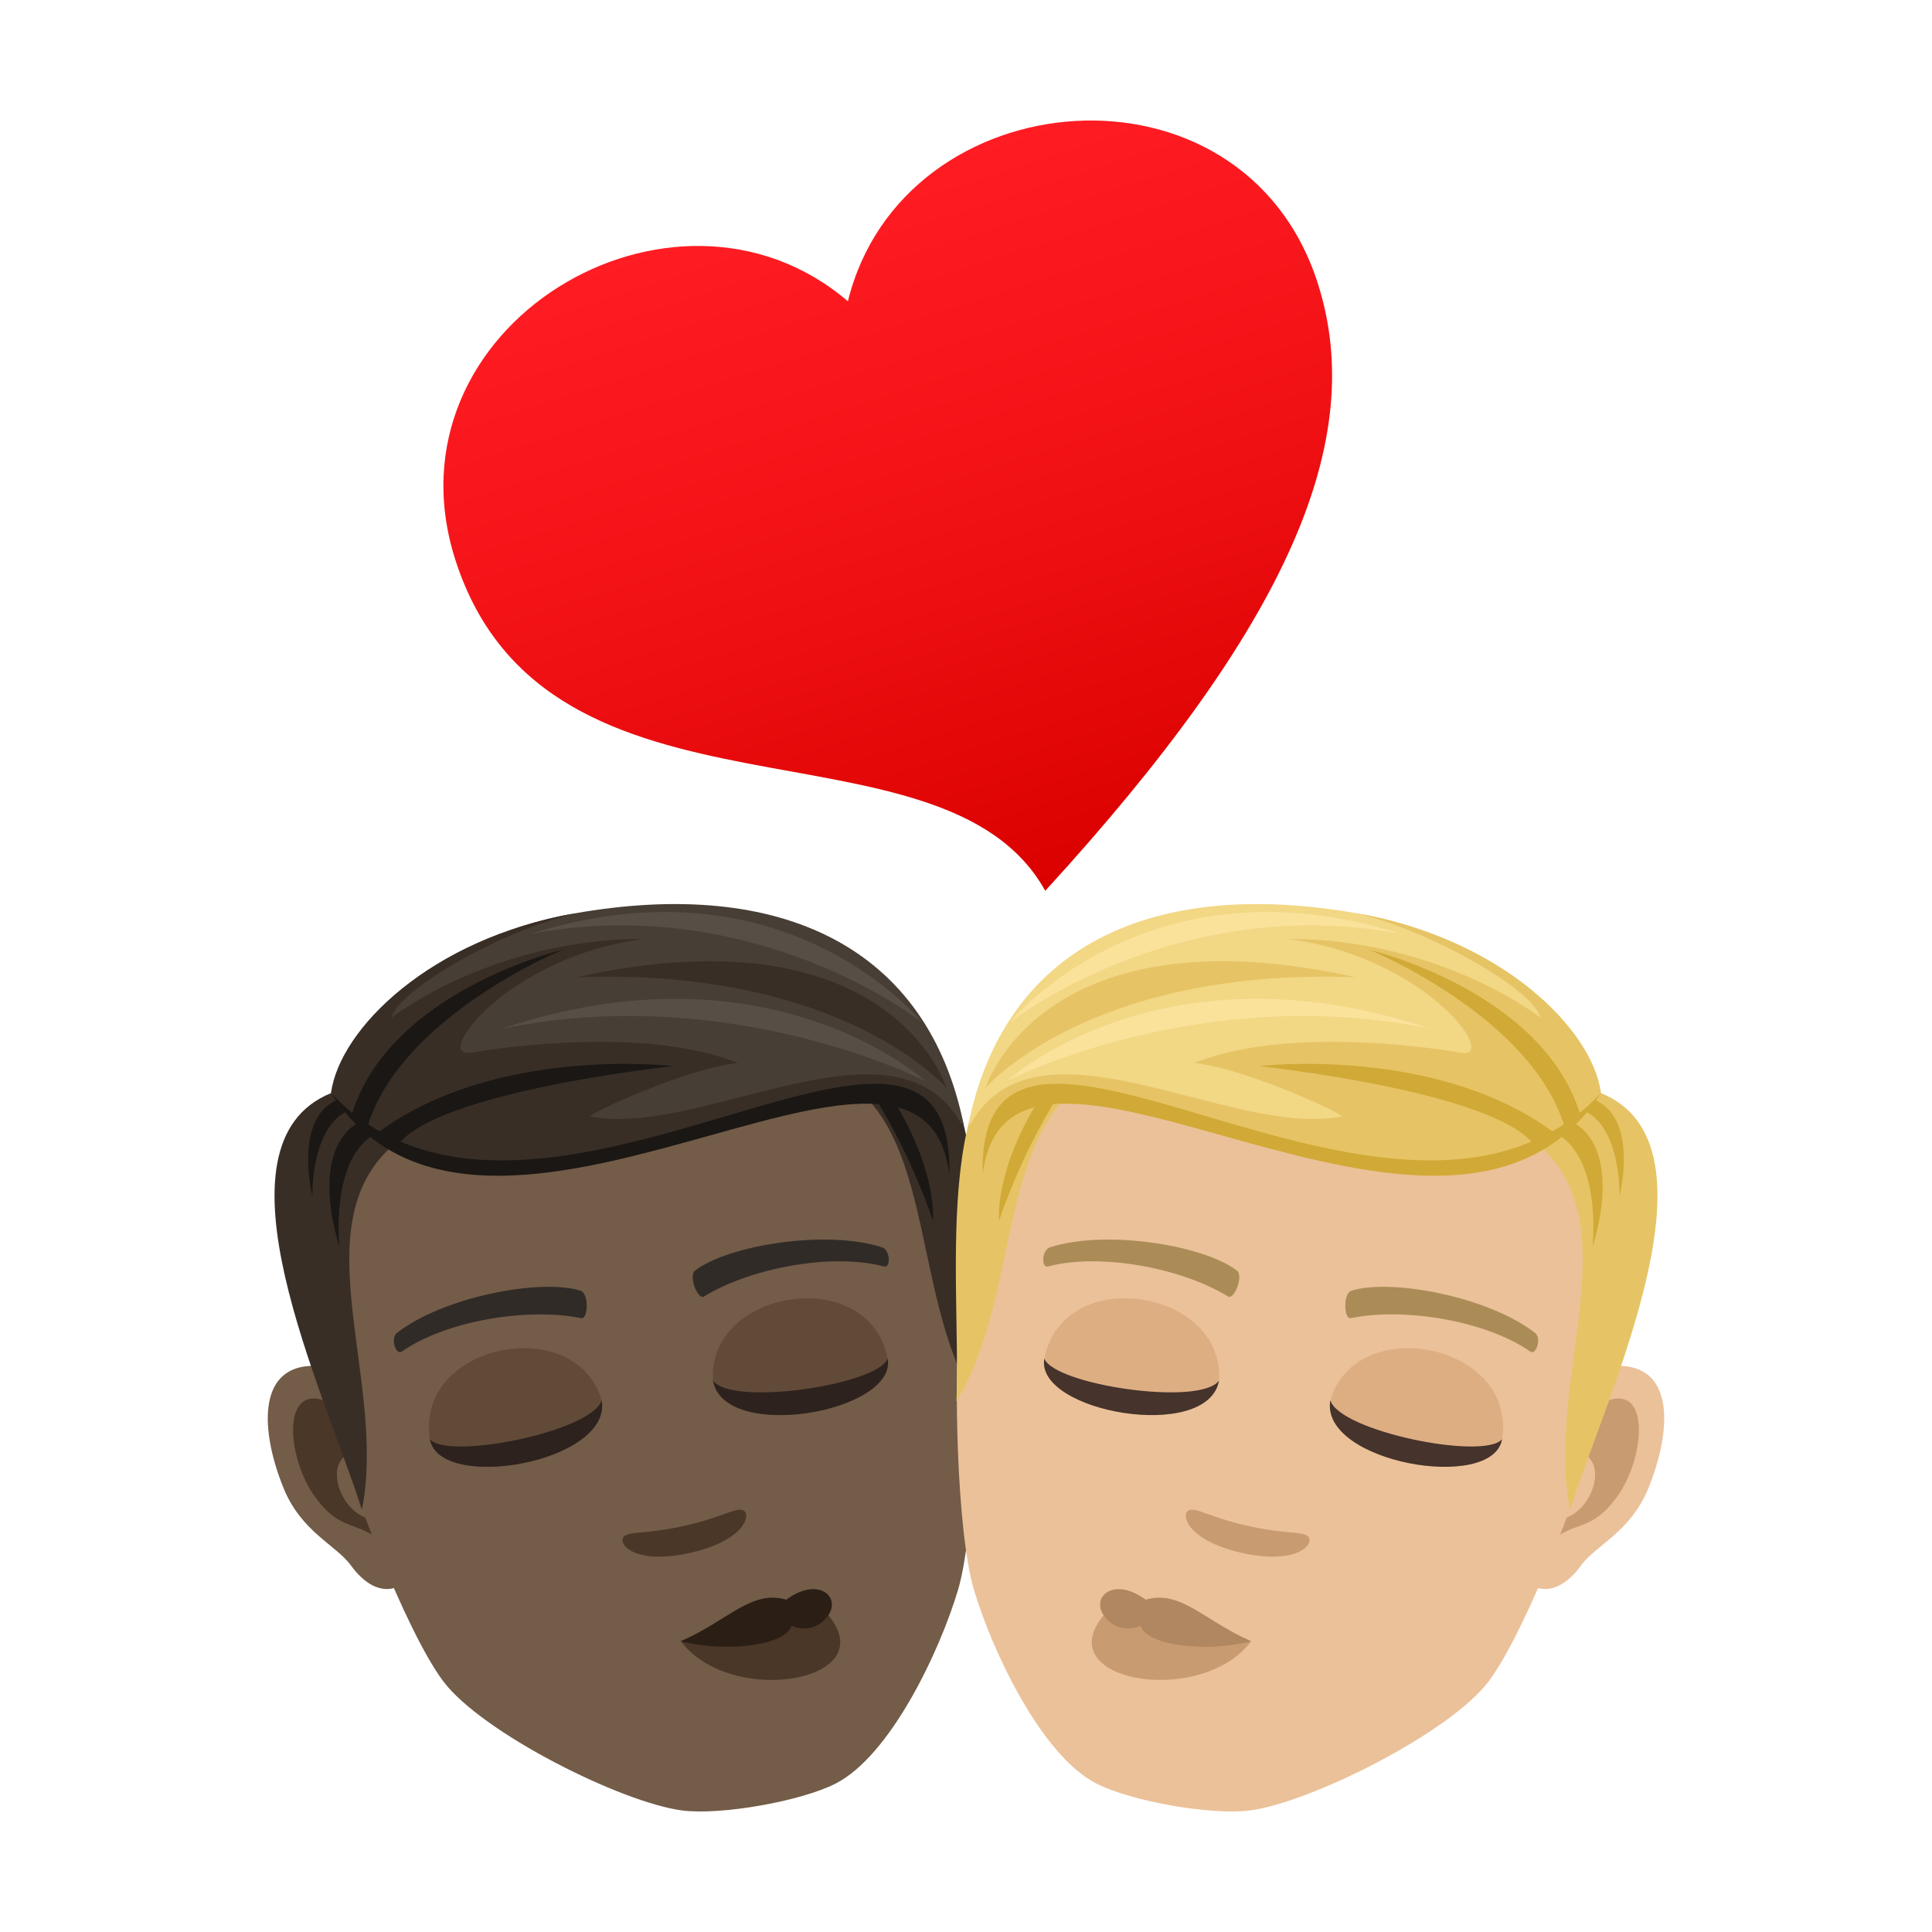 <svg xmlns="http://www.w3.org/2000/svg" xml:space="preserve" viewBox="0 0 64 64"><path fill="#735C48" d="M10.267 45.248c1.742-.095 3.98 5.394 3.172 7.09-.114.236-.933.728-1.819-.487-.491-.673-1.64-1.104-2.231-2.565-.757-1.873-.856-3.945.878-4.038z"/><path fill="#4A3728" d="M10.505 46.332c.47.062 1.075.654 1.537 1.734-1.614-.06-.769 2.461.592 2.27.033.263.063.534.08.821-.817-.83-1.413-.334-2.316-1.625-.814-1.162-1.056-3.35.107-3.2z"/><path fill="#735C48" d="M19.352 32.33c7.391-1.303 11.937 3.656 12.861 11.502.187 1.579.114 6.847-.478 8.838-.607 2.036-2.232 5.473-4.046 6.409-1.147.59-3.804 1.058-5.082.896-2.026-.259-6.67-2.591-7.936-4.297-1.24-1.667-3.107-6.593-3.471-8.142-1.818-7.687.758-13.902 8.152-15.206z"/><path fill="#302B27" d="M13.155 44.151c1.532-1.194 4.759-1.808 6.075-1.395.28.074.258.951.027.91-1.796-.368-4.507.095-5.95 1.108-.194.131-.386-.454-.152-.623zm16.061-2.832c-1.848-.598-5.089-.071-6.186.767-.237.165.083.982.286.864 1.565-.961 4.268-1.452 5.972-.995.224.058.205-.557-.072-.636z"/><path fill="#382E26" d="m10.963 36.212 2.041 1.739c-3.037 2.689-.17 7.81-1.016 12.058-1.226-3.873-5.214-12.09-1.025-13.797zm17.843-2.108-1.5 1.326c3.774 1.488 2.763 7.293 5.011 10.995-.174-4.059 1.009-12.15-3.511-12.321z"/><path fill="#1A1714" d="M13.004 37.357c-2.165.373-1.756 3.946-1.756 3.946s-1.359-3.911 1.389-4.395l.367.449zm15.967-1.015c1.241 1.965 1.931 4.088 1.931 4.088s.189-1.605-1.378-4.106l-.553.018z"/><path fill="#1A1714" d="M11.996 36.684c-1.722.122-1.647 2.941-1.647 2.941s-.796-3.156 1.39-3.32l.257.379z"/><path fill="#473E35" d="M10.964 36.211s1.746-4.839 8.057-5.952c6.851-1.208 11.712 1.101 12.907 7.02-4.926-3.397-14.846 4.985-20.964-1.068z"/><path fill="#382E26" d="M10.964 36.211c.289-2.143 3.308-5.114 8.057-5.952-2.599.65-5.839 2.565-6.051 3.452 0 0 3.295-2.604 8.359-2.609-4.54.589-7.009 3.977-5.741 3.77 1.236-.202 5.842-.856 8.855.34-1.769.19-5.054 1.739-4.886 1.772 3.717.733 10.136-3.701 12.321.303-6.208-3.669-15.185 5.588-20.914-1.076z"/><path fill="#1A1714" d="M10.964 36.211c5.101 7.877 19.604-4.495 20.484 2.699.21-8.47-13.742 4.392-20.484-2.699z"/><path fill="#1A1714" d="M12.175 37.313c1.12-3.661 6.456-5.848 6.456-5.848s-5.743 1.355-6.986 5.478l.53.37zm1.013.606c1.331-1.774 9.111-2.603 9.111-2.603s-5.902-.702-9.805 2.223l.694.38z"/><path fill="#382E26" d="M31.357 36.044s-1.832-5.982-12.262-3.672c8.852-.325 12.262 3.672 12.262 3.672z"/><path fill="#574F45" d="M30.645 35.808s-5.125-4.715-14.025-1.729c7.589-1.568 14.025 1.729 14.025 1.729zm-.107-1.945s-5.478-4.335-12.957-2.927c8.456-2.678 12.957 2.927 12.957 2.927z"/><path fill="#4A3728" d="M20.66 50.908c.174-.191.717-.076 1.994-.359 1.275-.285 1.715-.619 1.961-.52.287.121.066 1.006-1.762 1.414-1.83.407-2.406-.302-2.193-.535zm6.656 2.461c2.168 2.303-3.072 3.248-4.764.998l4.764-.998z"/><path fill="#2B1E15" d="M26.047 52.992c-1.154-.342-1.94.699-3.494 1.375 1.51.393 3.486.133 3.666-.512 0 0 .645.322 1.15-.256.566-.642-.219-1.421-1.322-.607z"/><path fill="#614B38" d="M14.24 47.676c.312 1.775 6.055.764 5.69-1.293-.852-2.916-6.18-1.893-5.69 1.293z"/><path fill="#2E221E" d="M14.242 47.676c.312 1.775 6.053.764 5.689-1.293-.295 1.029-5.089 2-5.689 1.293z"/><path fill="#614B38" d="M29.406 45.002c.314 1.777-5.424 2.789-5.787.732-.195-3.033 5.158-3.894 5.787-.732z"/><path fill="#2E221E" d="M29.406 45.002c.314 1.777-5.424 2.789-5.787.732.627.867 5.465.139 5.787-.732z"/><path fill="#EBC199" d="M53.733 45.248c-1.742-.095-3.98 5.394-3.172 7.09.114.236.933.728 1.819-.487.491-.673 1.64-1.104 2.231-2.565.757-1.873.856-3.945-.878-4.038z"/><path fill="#C99B71" d="M53.495 46.332c-.47.062-1.076.654-1.537 1.734 1.614-.06.769 2.461-.592 2.27-.033.263-.063.534-.08.821.817-.83 1.413-.334 2.316-1.625.814-1.162 1.056-3.35-.107-3.2z"/><path fill="#EBC199" d="M44.648 32.33c-7.391-1.303-11.937 3.656-12.861 11.502-.187 1.579-.114 6.847.478 8.838.607 2.036 2.232 5.473 4.046 6.409 1.147.59 3.803 1.058 5.081.896 2.026-.259 6.67-2.591 7.936-4.297 1.24-1.667 3.107-6.593 3.471-8.142 1.819-7.687-.757-13.902-8.151-15.206z"/><path fill="#AB8C57" d="M50.845 44.151c-1.532-1.194-4.759-1.808-6.075-1.395-.28.074-.258.951-.027.91 1.796-.368 4.507.095 5.95 1.108.194.131.386-.454.152-.623zm-16.061-2.832c1.848-.598 5.089-.071 6.186.767.237.165-.083.982-.286.864-1.565-.961-4.268-1.452-5.972-.995-.224.058-.205-.557.072-.636z"/><path fill="#E6C465" d="m53.037 36.212-2.041 1.739c3.037 2.689.17 7.81 1.016 12.058 1.226-3.873 5.214-12.09 1.025-13.797zm-17.843-2.108 1.5 1.326c-3.774 1.488-2.763 7.293-5.011 10.995.174-4.059-1.009-12.15 3.511-12.321z"/><path fill="#D1A936" d="M50.996 37.357c2.165.373 1.757 3.946 1.757 3.946s1.359-3.911-1.389-4.395l-.368.449zm-15.967-1.015c-1.241 1.965-1.931 4.088-1.931 4.088s-.189-1.605 1.379-4.106l.552.018z"/><path fill="#D1A936" d="M52.004 36.684c1.722.122 1.647 2.941 1.647 2.941s.796-3.156-1.39-3.32l-.257.379z"/><path fill="#F2D785" d="M53.036 36.211s-1.746-4.839-8.057-5.952c-6.851-1.208-11.712 1.101-12.907 7.02 4.926-3.397 14.846 4.985 20.964-1.068z"/><path fill="#E6C465" d="M53.036 36.211c-.289-2.143-3.308-5.114-8.057-5.952 2.599.65 5.839 2.565 6.05 3.452 0 0-3.294-2.604-8.359-2.609 4.541.589 7.009 3.977 5.741 3.77-1.236-.202-5.842-.856-8.855.34 1.769.19 5.054 1.739 4.886 1.772-3.717.733-10.136-3.701-12.321.303 6.209-3.669 15.186 5.588 20.915-1.076z"/><path fill="#D1A936" d="M53.036 36.211c-5.101 7.877-19.604-4.495-20.484 2.699-.21-8.47 13.742 4.392 20.484-2.699z"/><path fill="#D1A936" d="M51.825 37.313c-1.12-3.661-6.456-5.848-6.456-5.848s5.743 1.355 6.986 5.478l-.53.37zm-1.013.606c-1.331-1.774-9.111-2.603-9.111-2.603s5.902-.702 9.805 2.223l-.694.38z"/><path fill="#E6C465" d="M32.643 36.044s1.832-5.982 12.262-3.672c-8.852-.325-12.262 3.672-12.262 3.672z"/><path fill="#FAE29B" d="M33.355 35.808s5.125-4.715 14.025-1.729c-7.589-1.568-14.025 1.729-14.025 1.729zm.107-1.945s5.478-4.335 12.957-2.927c-8.456-2.678-12.957 2.927-12.957 2.927z"/><path fill="#C99B71" d="M43.34 50.908c-.174-.191-.717-.076-1.994-.359-1.275-.285-1.715-.619-1.961-.52-.287.121-.066 1.006 1.762 1.414 1.83.407 2.406-.302 2.193-.535zm-6.656 2.461c-2.168 2.303 3.072 3.248 4.764.998l-4.764-.998z"/><path fill="#B08760" d="M37.953 52.992c1.154-.342 1.94.699 3.494 1.375-1.51.393-3.486.133-3.666-.512 0 0-.645.322-1.15-.256-.566-.642.219-1.421 1.322-.607z"/><path fill="#DEAE83" d="M49.76 47.676c-.312 1.775-6.055.764-5.689-1.293.851-2.916 6.179-1.893 5.689 1.293z"/><path fill="#45332C" d="M49.758 47.676c-.312 1.775-6.053.764-5.689-1.293.295 1.029 5.089 2 5.689 1.293z"/><path fill="#DEAE83" d="M34.594 45.002c-.314 1.777 5.424 2.789 5.787.732.195-3.033-5.158-3.894-5.787-.732z"/><path fill="#45332C" d="M34.594 45.002c-.314 1.777 5.424 2.789 5.787.732-.627.867-5.465.139-5.787-.732z"/><linearGradient id="a" x1="-22.866" x2="-22.866" y1="-518.528" y2="-527.293" gradientTransform="matrix(-2.766 .889 .847 2.635 410.433 1416.088)" gradientUnits="userSpaceOnUse"><stop offset="0" style="stop-color:#db0100"/><stop offset=".584" style="stop-color:#f31317"/><stop offset="1" style="stop-color:#ff1c23"/></linearGradient><path fill="url(#a)" d="M28.088 9.981c1.811-7.38 13.074-8.346 15.561-.609 1.67 5.19-.961 11.332-9.024 20.137-3.408-6.134-16.494-1.49-19.537-10.952-2.488-7.737 7.229-13.516 13-8.576z"/></svg>